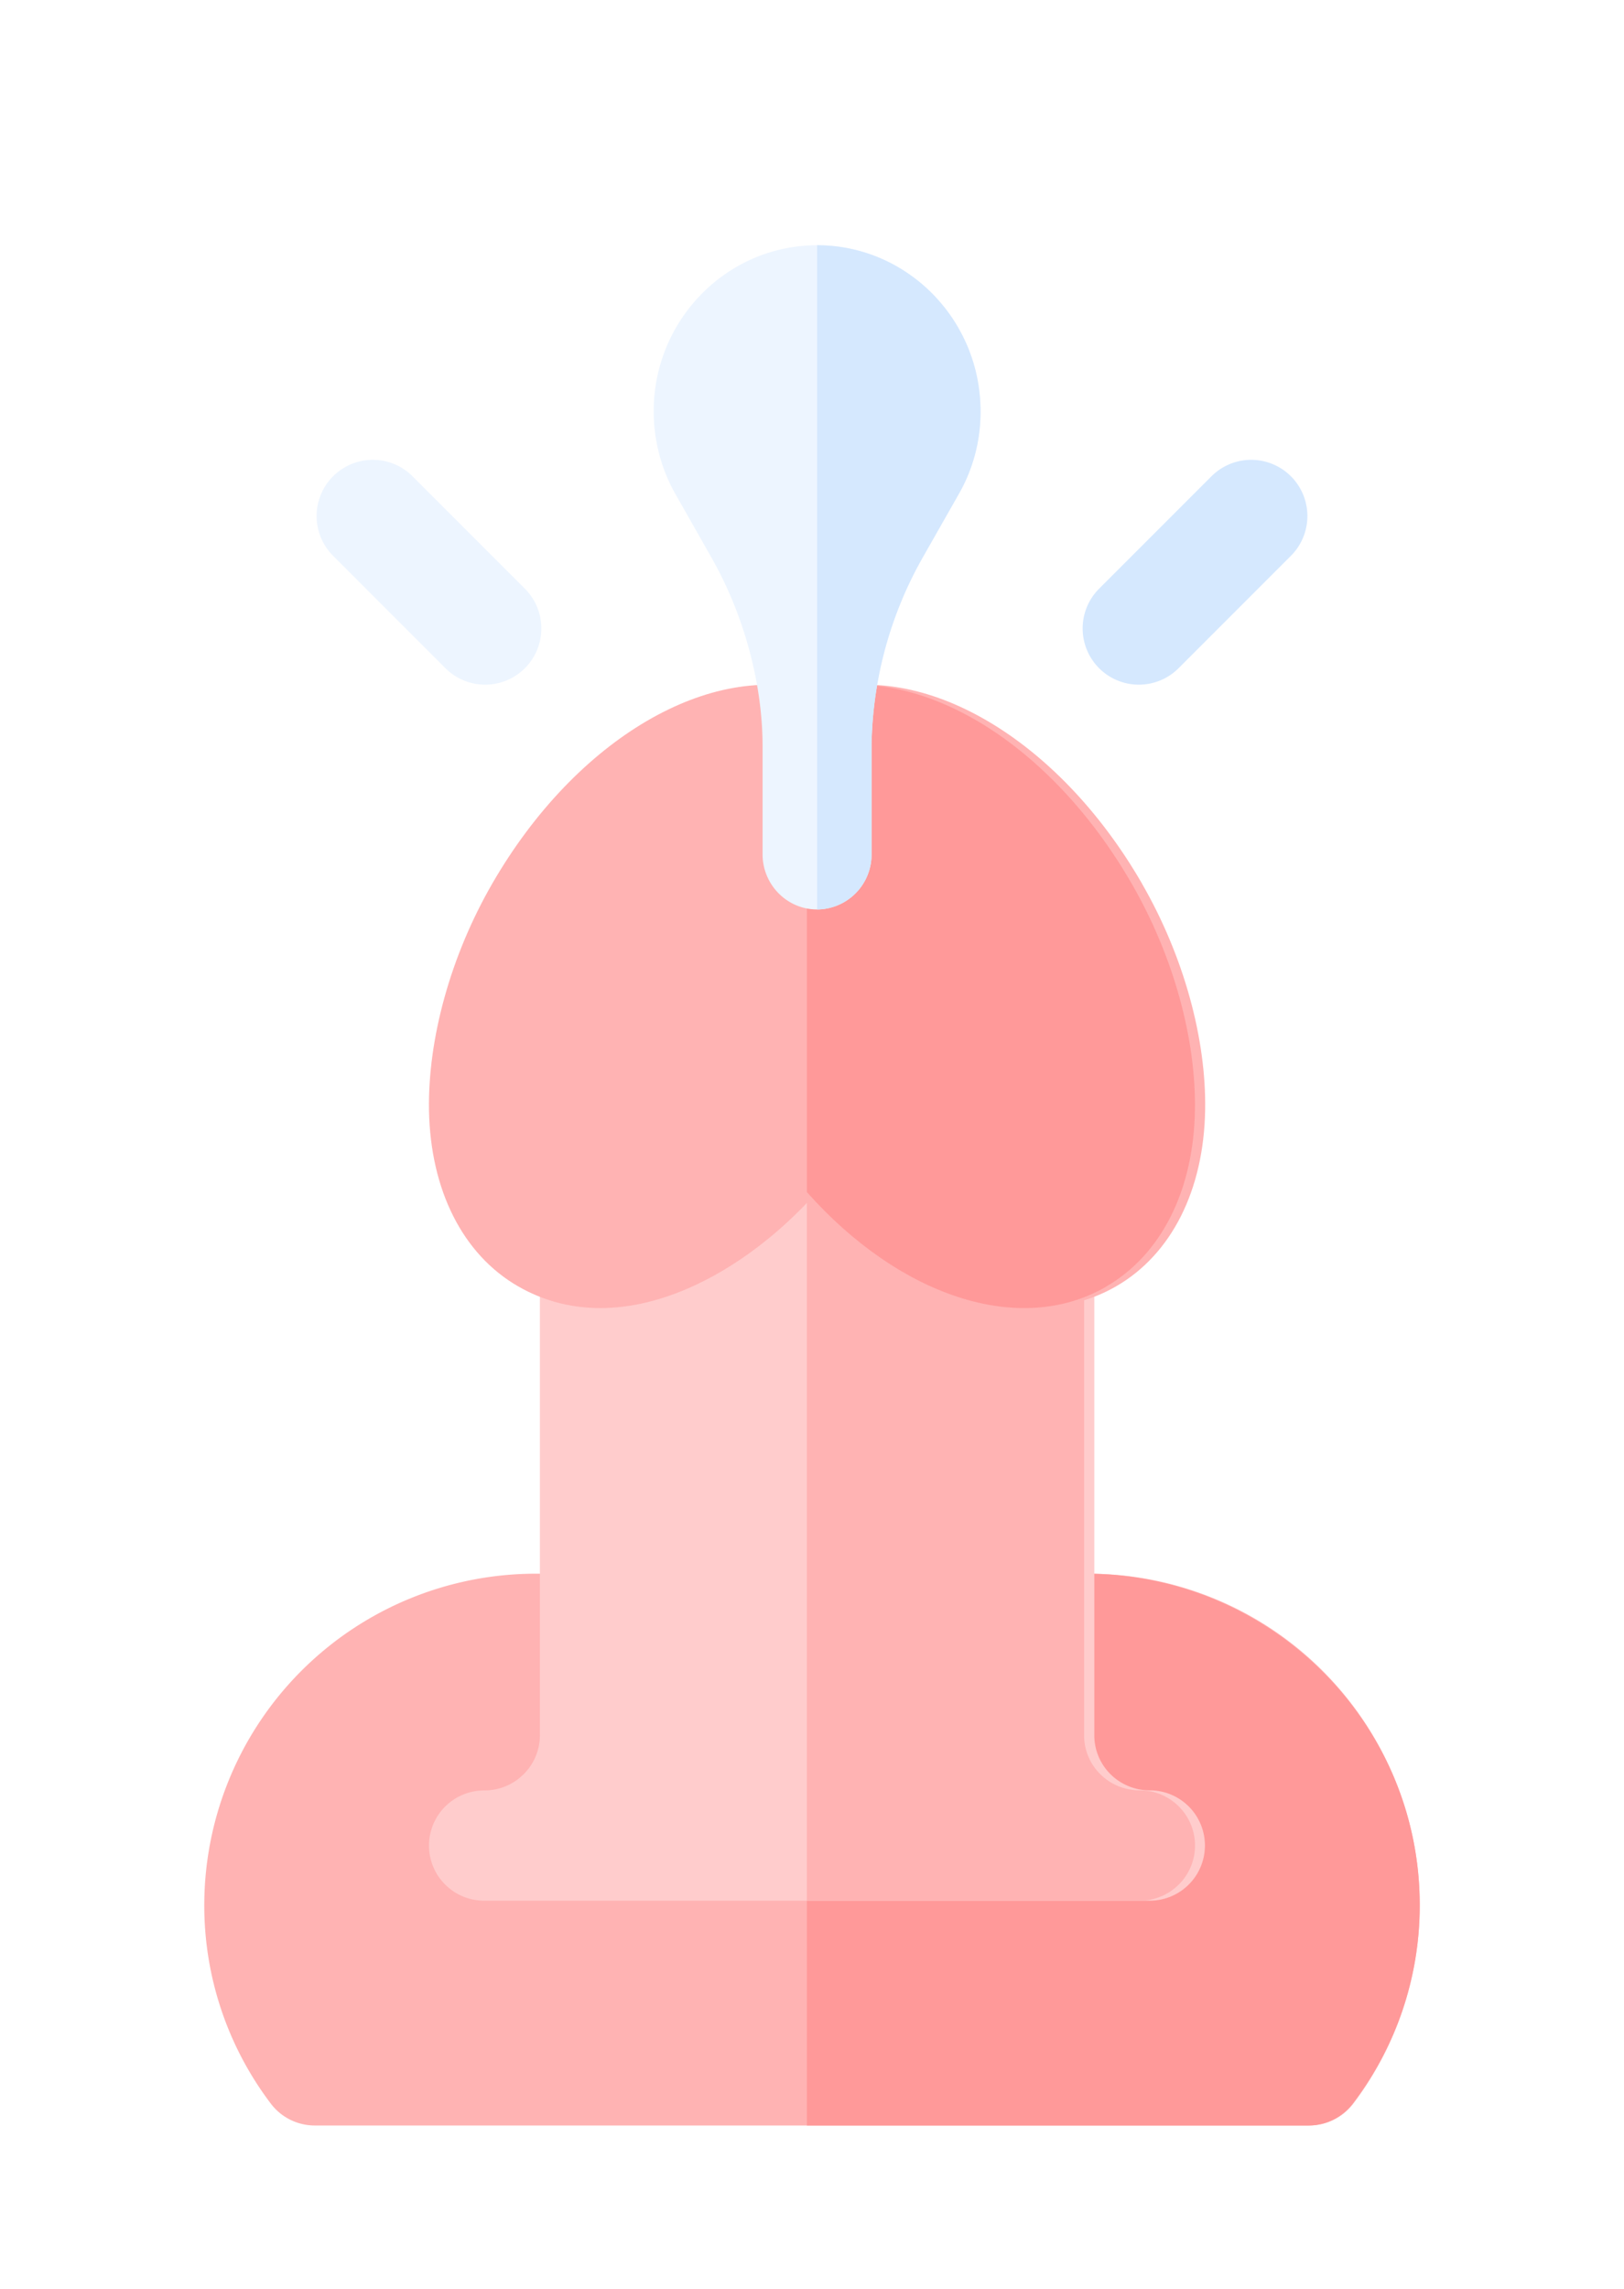 <svg xmlns="http://www.w3.org/2000/svg" width="159" height="224"><defs><filter id="a" width="145.4%" height="129.3%" x="-22.7%" y="-14.7%" filterUnits="objectBoundingBox"><feOffset dy="4" in="SourceAlpha" result="shadowOffsetOuter1"/><feGaussianBlur in="shadowOffsetOuter1" result="shadowBlurOuter1" stdDeviation="5"/><feColorMatrix in="shadowBlurOuter1" result="shadowMatrixOuter1" values="0 0 0 0 0 0 0 0 0 0 0 0 0 0 0 0 0 0 1 0"/><feMerge><feMergeNode in="shadowMatrixOuter1"/><feMergeNode in="SourceGraphic"/></feMerge></filter></defs><g fill="none" fill-rule="nonzero" filter="url(#a)" transform="translate(20 20)"><path fill="#FFB3B3" d="M86.55 130h-54.1A32.46 32.46 0 000 162.4a32.1 32.1 0 006.5 19.44 5.41 5.41 0 004.32 2.16h97.36c1.7 0 3.3-.8 4.33-2.16A32.1 32.1 0 00119 162.4 32.46 32.46 0 0086.55 130z"/><path fill="#F99" d="M112.45 181.84A31.93 31.93 0 00119 162.4c0-17.87-14.68-32.4-32.73-32.4H59v54h49.1c1.7 0 3.32-.8 4.35-2.16z"/><path fill="#FCC" d="M92.57 151.2c-3 0-5.43-2.4-5.43-5.39V87H32.86v58.81c0 2.98-2.44 5.4-5.43 5.4a5.4 5.4 0 00-5.43 5.4 5.4 5.4 0 005.43 5.39h65.14a5.4 5.4 0 100-10.8z"/><path fill="#FFB3B3" d="M97 156.6a5.4 5.4 0 00-5.43-5.4c-3 0-5.43-2.4-5.43-5.39V87H59v75h32.57c3 0 5.43-2.41 5.43-5.4z"/><path fill="#FFB3B3" d="M91.8 62.45C83.56 48.2 70.36 40.58 60 43.7c-10.35-3.11-23.56 4.5-31.8 18.76-4.11 7.12-6.31 15.22-6.2 22.17.14 7.84 3.31 14.12 8.71 17.24 9.76 5.62 21.69-.68 29.29-9.24 0 0 0 0 .01 0 9.05 10.16 20.8 14.14 29.28 9.24 5.4-3.12 8.57-9.4 8.7-17.24.12-6.95-2.08-15.05-6.19-22.17z"/><path fill="#F99" d="M88.29 101.91c5.4-3.12 8.57-9.41 8.7-17.25.12-6.96-2.08-15.07-6.19-22.19C82.56 48.2 69.36 40.57 59 43.7v48.97s0 0 .01 0c9.05 10.17 20.8 14.15 29.28 9.25z"/><path fill="#EDF5FF" d="M23.61 41.39l-11-11a5.5 5.5 0 117.78-7.78l11 11a5.5 5.5 0 11-7.78 7.78z"/><path fill="#D5E8FE" d="M87.61 41.39a5.5 5.5 0 010-7.78l11-11a5.5 5.5 0 117.78 7.78l-11 11a5.5 5.5 0 01-7.78 0z"/><path fill="#EDF5FF" d="M60 0c-8.82 0-16 7.29-16 16.25 0 2.84.73 5.64 2.14 8.12l3.52 6.2c3.37 5.93 5 12.7 5 18.42v10.6c0 2.99 2.4 5.41 5.34 5.41a5.37 5.37 0 005.33-5.42V48.85a38.46 38.46 0 015-18.28l3.52-6.19A16.12 16.12 0 0076 16.25C76 7.29 68.82 0 60 0z"/><path fill="#D5E8FE" d="M65.33 59.58V48.85a38.46 38.46 0 015-18.28l3.52-6.19A16.12 16.12 0 0076 16.25C76 7.29 68.82 0 60 0v65a5.37 5.37 0 005.33-5.42z"/></g></svg>